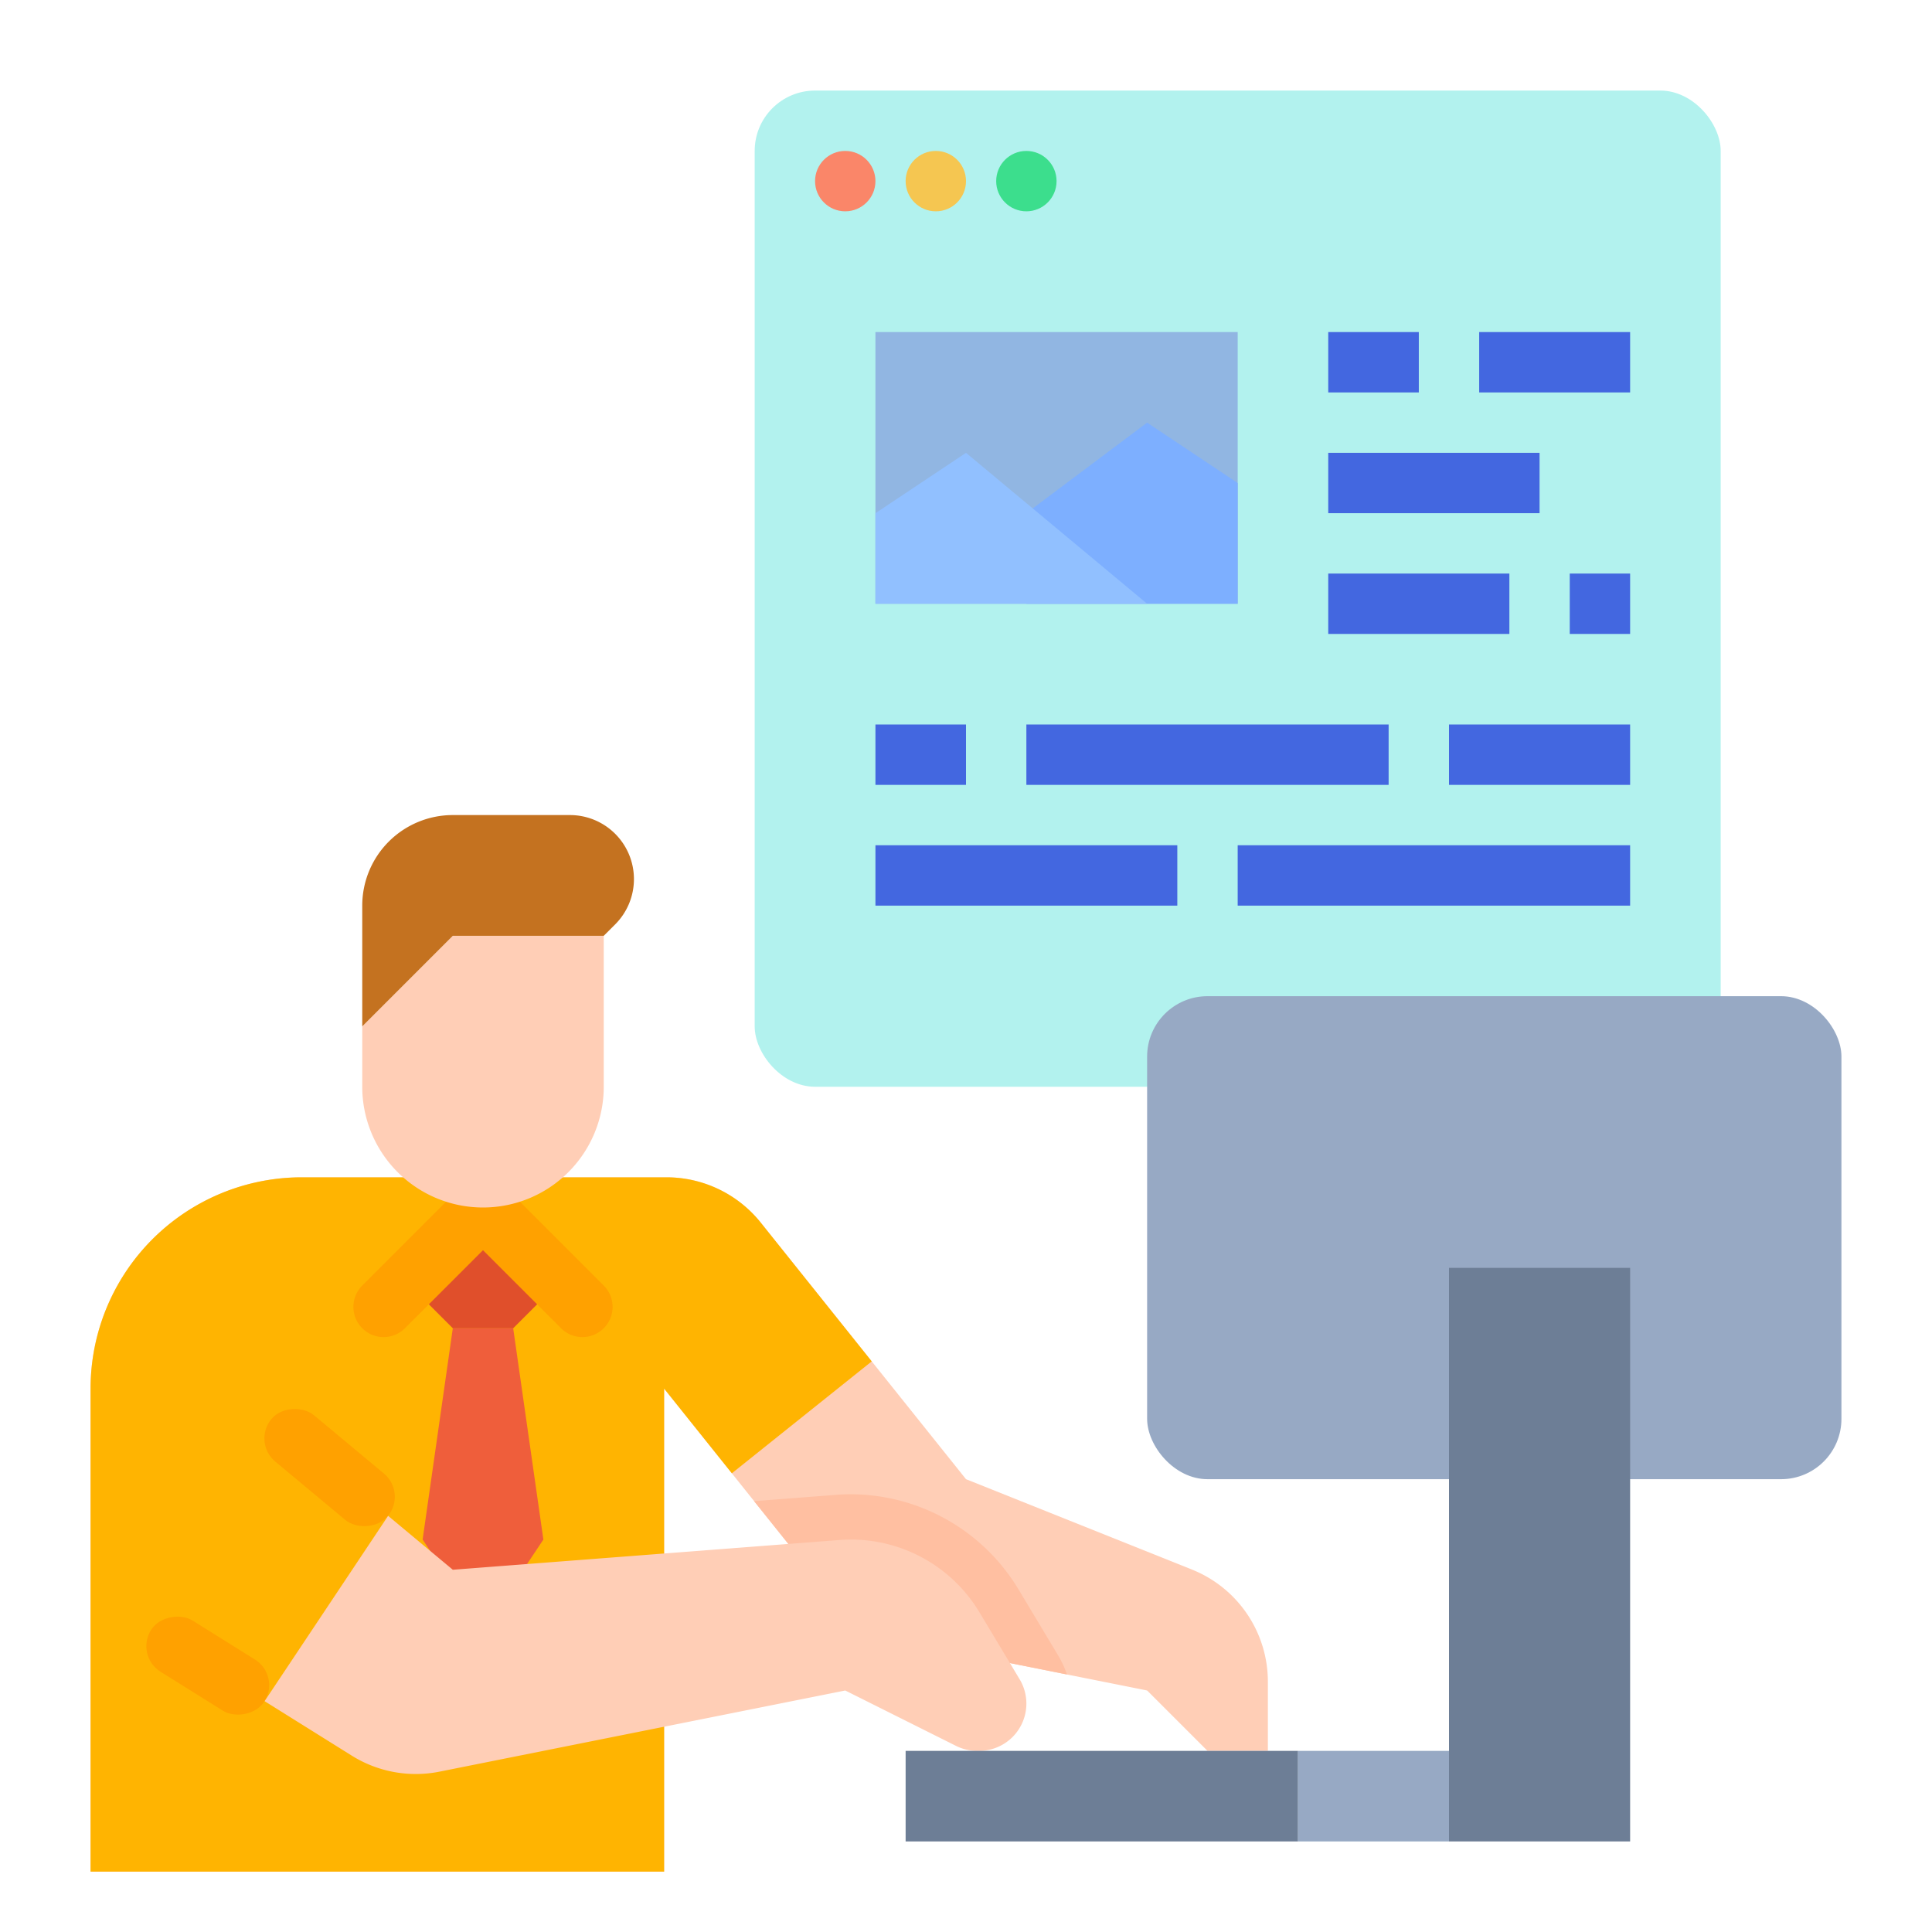 <svg xmlns="http://www.w3.org/2000/svg" width="512" height="512"><rect xmlns="http://www.w3.org/2000/svg" fill="#b2f2ee" height="264" rx="16" width="256" x="200" y="24" data-original="#548aff"/><path xmlns="http://www.w3.org/2000/svg" d="M232 88h96v72h-96z" fill="#91b6e2" data-original="#a6cfff"/><path xmlns="http://www.w3.org/2000/svg" d="M272 136l32-24 24 16v32h-56z" fill="#7dafff" data-original="#7dafff"/><path xmlns="http://www.w3.org/2000/svg" d="M336 445.67V464h-16l-16-16-21.25-4.25-54.94-10.99-27.96-34.94-5.9-7.38L176 368v128H24V368a55.997 55.997 0 0156-56h96.62a32.004 32.004 0 0124.99 12.01l29.41 36.77L256 392l59.88 23.95A32.01 32.01 0 01336 445.67z" fill="#ffceb6" data-original="#ffceb6"/><path xmlns="http://www.w3.org/2000/svg" d="M280.5 438.85l-10.65-17.75a51.945 51.945 0 00-44.33-25.1c-1.31 0-2.65.05-3.96.15l-21.71 1.67 27.96 34.94 54.94 10.99a24.94 24.94 0 00-2.25-4.9z" fill="#ffbfa1" data-original="#ffbfa1"/><path xmlns="http://www.w3.org/2000/svg" d="M231.02 360.78l-37.07 29.66L176 368v128H24V368a55.997 55.997 0 0156-56h96.62a32.004 32.004 0 0124.99 12.01z" fill="#ffb401" data-original="#ffb401"/><path xmlns="http://www.w3.org/2000/svg" d="M136 352l8 56-16 24-16-24 8-56z" fill="#ef5e3b" data-original="#ef5e3b"/><path xmlns="http://www.w3.org/2000/svg" d="M144 344l-8 8h-16l-8-8 16-16z" fill="#e04f2b" data-original="#e04f2b"/><rect xmlns="http://www.w3.org/2000/svg" fill="#ffa100" height="40.167" rx="8" transform="rotate(-50.2 87.458 388.973)" width="15.999" x="79.429" y="368.773" data-original="#ffa100"/><rect xmlns="http://www.w3.org/2000/svg" fill="#ffa100" height="35.516" rx="8" transform="rotate(-58 55.06 441.412)" width="16.001" x="47.058" y="423.654" data-original="#ffa100"/><path xmlns="http://www.w3.org/2000/svg" d="M70.118 450.824l23.107 14.441a32 32 0 0023.235 4.243L224 448l29.354 14.677a12.53 12.53 0 005.604 1.323h.512A12.53 12.53 0 00272 451.47a12.53 12.53 0 00-1.786-6.446l-10.65-17.751A39.696 39.696 0 00225.524 408q-1.523 0-3.044.117L120 416l-17.143-14.286-32.74 49.11z" fill="#ffceb6" data-original="#ffceb6"/><path xmlns="http://www.w3.org/2000/svg" d="M240 464h104v24H240z" fill="#6d7e96" data-original="#e0edff"/><rect xmlns="http://www.w3.org/2000/svg" fill="#97a9c4" height="128" rx="16" width="184" x="304" y="264" data-original="#c5dafa"/><path xmlns="http://www.w3.org/2000/svg" d="M384 336h48v152h-48z" fill="#6d7e96" data-original="#e0edff"/><path xmlns="http://www.w3.org/2000/svg" d="M344 464h40v24h-40z" fill="#97a9c4" data-original="#c5dafa"/><path xmlns="http://www.w3.org/2000/svg" d="M304 160l-48-40-24 16v24z" fill="#91c0ff" data-original="#91c0ff"/><path d="M352 88h24v16h-24zm40 0h40v16h-40zm-40 32h56v16h-56zm0 32h48v16h-48zm64 0h16v16h-16zm-184 40h24v16h-24zm40 0h96v16h-96zm112 0h48v16h-48zm-152 32h80v16h-80zm96 0h104v16H328z" data-original="#4367e0" xmlns="http://www.w3.org/2000/svg" fill="#4367e0"/><path xmlns="http://www.w3.org/2000/svg" d="M148.686 352L128 331.313 107.314 352A8 8 0 0196 352a8 8 0 010-11.314l26.343-26.343a8.003 8.003 0 0111.314 0L160 340.686A8 8 0 01160 352a8 8 0 01-11.314 0z" fill="#ffa100" data-original="#ffa100"/><path xmlns="http://www.w3.org/2000/svg" d="M128 320a32 32 0 0032-32v-40h-40l-24 24v16a32 32 0 0032 32z" fill="#ffceb6" data-original="#ffceb6"/><path xmlns="http://www.w3.org/2000/svg" d="M160 248l3.03-3.03a16.97 16.97 0 004.97-12A16.97 16.97 0 00151.03 216H120a24 24 0 00-24 24v32l24-24z" fill="#c47220" data-original="#c47220"/><circle xmlns="http://www.w3.org/2000/svg" cx="224" cy="48" fill="#fa8669" r="8" data-original="#fa8669"/><circle xmlns="http://www.w3.org/2000/svg" cx="248" cy="48" fill="#f5c651" r="8" data-original="#ffc431"/><circle xmlns="http://www.w3.org/2000/svg" cx="272" cy="48" fill="#3cde8d" r="8" data-original="#3cde8d"/></svg>